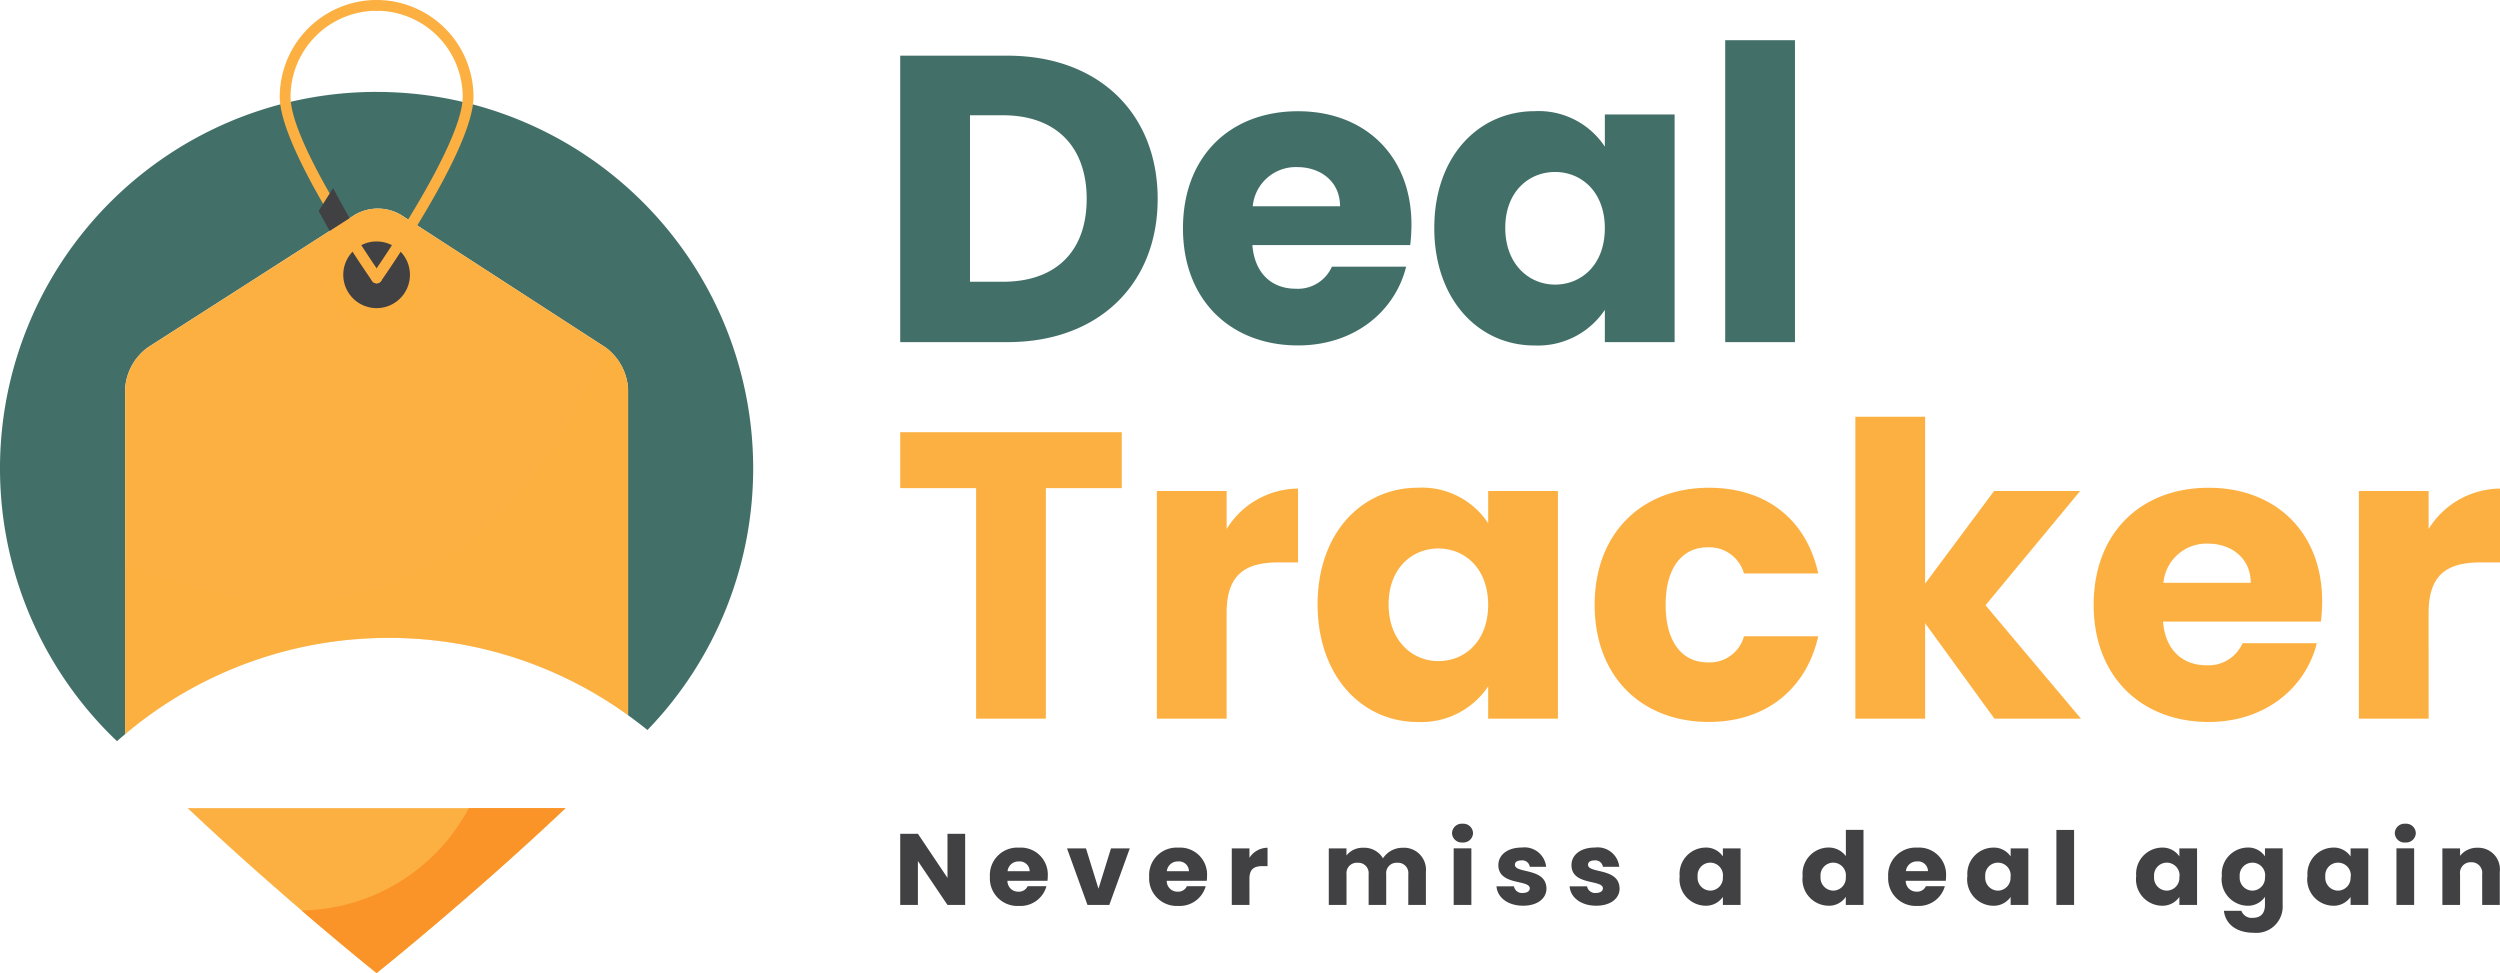 <svg id="Component_2_1" data-name="Component 2 – 1" xmlns="http://www.w3.org/2000/svg" width="248.823" height="96.845" viewBox="0 0 248.823 96.845">
  <g id="OBJECTS" transform="translate(0 0)">
    <g id="Group_13" data-name="Group 13" transform="translate(0 0)">
      <path id="Path_30" data-name="Path 30" d="M152.139,183.894a37.473,37.473,0,0,0-25.84,64.622c.367-.325.743-.64,1.121-.952-.1.084-.209.165-.311.251v-34.35a5.5,5.5,0,0,1,2.265-4.141l20.633-13.218a4.558,4.558,0,0,1,4.523.011l20.378,13.2a5.531,5.531,0,0,1,2.258,4.152v32.464c-.042-.03-.086-.059-.129-.09.7.5,1.392,1.02,2.06,1.564a37.473,37.473,0,0,0-26.96-63.51Z" transform="translate(-114.656 -174.748)" fill="#427069"/>
      <path id="Path_31" data-name="Path 31" d="M161.856,246.17a40.556,40.556,0,0,1,23.818,7.694V221.4a5.531,5.531,0,0,0-2.258-4.152l-20.378-13.2a4.558,4.558,0,0,0-4.523-.011l-20.633,13.218a5.5,5.5,0,0,0-2.265,4.141v34.35A40.583,40.583,0,0,1,161.856,246.17Z" transform="translate(-123.163 -182.683)" fill="#fcb041"/>
      <ellipse id="Ellipse_2" data-name="Ellipse 2" cx="4.393" cy="4.393" rx="4.393" ry="4.393" transform="translate(31.747 26.037) rotate(-22.393)" fill="#fcb041" opacity="0.5" style="mix-blend-mode: multiply;isolation: isolate"/>
      <path id="Path_32" data-name="Path 32" d="M178.794,212.267a3.318,3.318,0,1,1-3.318-3.318A3.318,3.318,0,0,1,178.794,212.267Z" transform="translate(-137.993 -184.917)" fill="#414143"/>
      <g id="Group_11" data-name="Group 11" transform="translate(27.838)">
        <path id="Path_33" data-name="Path 33" d="M171.155,196.7a.54.54,0,0,1-.441-.229c-.375-.536-9.2-13.188-9.2-18.328a9.655,9.655,0,0,1,9.644-9.644.538.538,0,1,1,0,1.075,8.578,8.578,0,0,0-8.568,8.569c0,4.8,8.919,17.581,9.009,17.71a.538.538,0,0,1-.44.847Z" transform="translate(-161.51 -168.501)" fill="#fcb041"/>
      </g>
      <path id="Path_34" data-name="Path 34" d="M146.1,303.88c9.508,8.993,18.8,16.41,18.8,16.41s9.291-7.417,18.8-16.41Z" transform="translate(-127.418 -223.444)" fill="#fcb041"/>
      <path id="Path_35" data-name="Path 35" d="M185.675,263.263V230.8a5.531,5.531,0,0,0-2.258-4.152l-.066-.043c-5.617,15.248-21.039,33.592-47.733,21.43v17.115a40.719,40.719,0,0,1,50.058-1.886Z" transform="translate(-123.163 -192.082)" fill="#fcb041" opacity="0.5" style="mix-blend-mode: multiply;isolation: isolate"/>
      <path id="Path_36" data-name="Path 36" d="M165.173,314.062c4.405,3.782,7.468,6.228,7.468,6.228s9.291-7.417,18.8-16.41h-9.629A19.186,19.186,0,0,1,165.173,314.062Z" transform="translate(-135.158 -223.444)" fill="#fa9429" style="mix-blend-mode: multiply;isolation: isolate"/>
      <g id="Group_12" data-name="Group 12" transform="translate(36.944)">
        <path id="Path_37" data-name="Path 37" d="M177.374,196.7a.538.538,0,0,1-.44-.847c.09-.129,9.009-12.908,9.009-17.71a8.578,8.578,0,0,0-8.568-8.569.538.538,0,1,1,0-1.075,9.655,9.655,0,0,1,9.644,9.644c0,5.14-8.828,17.792-9.2,18.328A.54.54,0,0,1,177.374,196.7Z" transform="translate(-176.836 -168.501)" fill="#fcb041"/>
      </g>
      <path id="Path_38" data-name="Path 38" d="M171.109,203.006c-.557-.993-1.107-1.994-1.639-2.993l-1.443,2.276c.36.665.728,1.328,1.1,1.988Z" transform="translate(-136.317 -181.29)" fill="#414143"/>
    </g>
  </g>
  <g id="Group_27" data-name="Group 27" transform="translate(89.598 4.002)">
    <path id="Path_270" data-name="Path 270" d="M20.662-117.6H9.982V-89.09h10.68c9.1,0,14.944-5.807,14.944-14.254C35.606-111.83,29.758-117.6,20.662-117.6ZM16.926-95.1v-16.568h3.289c5.238,0,8.325,3.086,8.325,8.325S25.454-95.1,20.215-95.1Zm32.568-11.411c2.315,0,4.264,1.421,4.264,3.9h-8.69A4.3,4.3,0,0,1,49.494-106.511ZM60.336-96.6H52.946a3.692,3.692,0,0,1-3.614,2.193c-2.233,0-4.061-1.381-4.3-4.345H60.743a17.547,17.547,0,0,0,.122-2.03c0-6.9-4.67-11.289-11.289-11.289-6.741,0-11.452,4.467-11.452,11.655s4.792,11.655,11.452,11.655C55.22-88.765,59.24-92.176,60.336-96.6Zm2.8-3.858c0,7.147,4.426,11.7,9.949,11.7A8.012,8.012,0,0,0,80.113-92.3v3.208h6.944v-22.66H80.113v3.208a7.887,7.887,0,0,0-6.985-3.533C67.565-112.074,63.138-107.607,63.138-100.46Zm16.974.041c0,3.614-2.315,5.6-4.954,5.6-2.6,0-4.954-2.03-4.954-5.645s2.355-5.563,4.954-5.563C77.8-106.023,80.113-104.034,80.113-100.419ZM92.092-89.09h6.944v-30.05H92.092Z" transform="translate(-9.982 119.14)" fill="#427069"/>
    <path id="Path_269" data-name="Path 269" d="M3.864-112.034h7.553V-89.09h6.944v-22.944h7.553V-117.6H3.864ZM36.351-99.607c0-3.9,1.909-5.035,5.2-5.035h1.909v-7.35a8.447,8.447,0,0,0-7.106,4.02v-3.777H29.407v22.66h6.944Zm9.056-.853c0,7.147,4.426,11.7,9.949,11.7A8.012,8.012,0,0,0,62.381-92.3v3.208h6.944v-22.66H62.381v3.208a7.887,7.887,0,0,0-6.985-3.533C49.833-112.074,45.406-107.607,45.406-100.46Zm16.974.041c0,3.614-2.315,5.6-4.954,5.6-2.6,0-4.954-2.03-4.954-5.645s2.355-5.563,4.954-5.563C60.066-106.023,62.381-104.034,62.381-100.419Zm10.6,0c0,7.188,4.711,11.655,11.37,11.655,5.685,0,9.705-3.289,10.883-8.528H87.842a3.525,3.525,0,0,1-3.614,2.6c-2.477,0-4.183-1.949-4.183-5.726s1.706-5.726,4.183-5.726a3.58,3.58,0,0,1,3.614,2.6h7.391c-1.178-5.4-5.2-8.528-10.883-8.528C77.69-112.074,72.98-107.567,72.98-100.419ZM98.928-89.09h6.944v-9.5l6.9,9.5h8.609l-9.5-11.289,9.421-11.37h-8.568l-6.863,9.218V-119.14H98.928Zm35.086-17.421c2.315,0,4.264,1.421,4.264,3.9h-8.69A4.3,4.3,0,0,1,134.014-106.511ZM144.856-96.6h-7.391a3.692,3.692,0,0,1-3.614,2.193c-2.233,0-4.061-1.381-4.3-4.345h15.715a17.546,17.546,0,0,0,.122-2.03c0-6.9-4.67-11.289-11.289-11.289-6.741,0-11.452,4.467-11.452,11.655s4.792,11.655,11.452,11.655C139.74-88.765,143.76-92.176,144.856-96.6Zm11.127-3.005c0-3.9,1.909-5.035,5.2-5.035h1.909v-7.35a8.447,8.447,0,0,0-7.106,4.02v-3.777h-6.944v22.66h6.944Z" transform="translate(-3.864 156.616)" fill="#fcb041"/>
    <path id="Path_268" data-name="Path 268" d="M7.184-31.041v4.389L4.24-31.041H2.48v7.083H4.24v-4.369l2.944,4.369h1.76v-7.083Zm7.1,2.754a.985.985,0,0,1,1.081.969h-2.2A1.082,1.082,0,0,1,14.286-28.287Zm2.748,2.462H15.161a.937.937,0,0,1-.916.545,1.055,1.055,0,0,1-1.091-1.08h3.983a4.275,4.275,0,0,0,.031-.5,2.68,2.68,0,0,0-2.862-2.8,2.731,2.731,0,0,0-2.9,2.9,2.741,2.741,0,0,0,2.9,2.9A2.678,2.678,0,0,0,17.035-25.825Zm2.048-3.763,2.038,5.63h2.172l2.038-5.63H23.458l-1.245,4.015-1.245-4.015Zm11.055,1.3a.985.985,0,0,1,1.081.969h-2.2A1.082,1.082,0,0,1,30.138-28.287Zm2.748,2.462H31.013a.937.937,0,0,1-.916.545,1.055,1.055,0,0,1-1.091-1.08h3.983a4.274,4.274,0,0,0,.031-.5,2.68,2.68,0,0,0-2.862-2.8,2.731,2.731,0,0,0-2.9,2.9,2.741,2.741,0,0,0,2.9,2.9A2.678,2.678,0,0,0,32.886-25.825Zm4.354-.747c0-.969.484-1.251,1.318-1.251h.484v-1.826a2.15,2.15,0,0,0-1.8,1v-.938H35.48v5.63h1.76Zm15.81,2.613H54.8v-3.289a2.193,2.193,0,0,0-2.337-2.4A2.321,2.321,0,0,0,50.529-28.6a2.155,2.155,0,0,0-1.956-1.049,2.042,2.042,0,0,0-1.678.767v-.706h-1.76v5.63H46.9v-3.057a1.029,1.029,0,0,1,1.1-1.14,1.029,1.029,0,0,1,1.1,1.14v3.057h1.75v-3.057a1.029,1.029,0,0,1,1.1-1.14,1.029,1.029,0,0,1,1.1,1.14Zm4.519,0h1.76v-5.63h-1.76Zm.885-6.215a.961.961,0,0,0,1.04-.928.963.963,0,0,0-1.04-.938.966.966,0,0,0-1.05.938A.964.964,0,0,0,58.455-30.174Zm8.348,4.58c-.031-2.1-3.139-1.463-3.139-2.361,0-.272.226-.434.638-.434a.754.754,0,0,1,.844.636h1.626a2.157,2.157,0,0,0-2.419-1.917c-1.5,0-2.337.787-2.337,1.745,0,2.068,3.129,1.412,3.129,2.32,0,.252-.237.454-.69.454a.8.8,0,0,1-.885-.656h-1.74c.082,1.09,1.112,1.927,2.645,1.927C65.917-23.878,66.8-24.614,66.8-25.593Zm7.277,0c-.031-2.1-3.139-1.463-3.139-2.361,0-.272.226-.434.638-.434a.754.754,0,0,1,.844.636h1.626a2.157,2.157,0,0,0-2.419-1.917c-1.5,0-2.337.787-2.337,1.745,0,2.068,3.129,1.412,3.129,2.32,0,.252-.237.454-.69.454a.8.8,0,0,1-.885-.656h-1.74c.082,1.09,1.112,1.927,2.645,1.927C73.194-23.878,74.08-24.614,74.08-25.593Zm5.98-1.191a2.628,2.628,0,0,0,2.522,2.906,2.043,2.043,0,0,0,1.781-.878v.8h1.76v-5.63h-1.76v.8a2.011,2.011,0,0,0-1.77-.878A2.611,2.611,0,0,0,80.06-26.784Zm4.3.01a1.267,1.267,0,0,1-1.256,1.392,1.282,1.282,0,0,1-1.256-1.4,1.264,1.264,0,0,1,1.256-1.382A1.267,1.267,0,0,1,84.363-26.774Zm7.936-.01a2.629,2.629,0,0,0,2.532,2.906,2,2,0,0,0,1.77-.888v.807h1.76v-7.466H96.6v2.613a2.122,2.122,0,0,0-1.77-.858A2.611,2.611,0,0,0,92.3-26.784Zm4.3.01a1.267,1.267,0,0,1-1.256,1.392,1.282,1.282,0,0,1-1.256-1.4,1.264,1.264,0,0,1,1.256-1.382A1.267,1.267,0,0,1,96.6-26.774Zm7.1-1.513a.985.985,0,0,1,1.081.969h-2.2A1.082,1.082,0,0,1,103.7-28.287Zm2.748,2.462h-1.873a.937.937,0,0,1-.916.545,1.055,1.055,0,0,1-1.091-1.08h3.983a4.273,4.273,0,0,0,.031-.5,2.68,2.68,0,0,0-2.862-2.8,2.731,2.731,0,0,0-2.9,2.9,2.741,2.741,0,0,0,2.9,2.9A2.678,2.678,0,0,0,106.452-25.825Zm2.244-.958a2.628,2.628,0,0,0,2.522,2.906A2.043,2.043,0,0,0,113-24.756v.8h1.76v-5.63H113v.8a2.011,2.011,0,0,0-1.77-.878A2.611,2.611,0,0,0,108.7-26.784Zm4.3.01a1.267,1.267,0,0,1-1.256,1.392,1.282,1.282,0,0,1-1.256-1.4,1.264,1.264,0,0,1,1.256-1.382A1.267,1.267,0,0,1,113-26.774Zm4.57,2.815h1.76v-7.466h-1.76Zm7.936-2.825a2.628,2.628,0,0,0,2.522,2.906,2.043,2.043,0,0,0,1.781-.878v.8h1.76v-5.63h-1.76v.8a2.011,2.011,0,0,0-1.77-.878A2.611,2.611,0,0,0,125.5-26.784Zm4.3.01a1.267,1.267,0,0,1-1.256,1.392,1.282,1.282,0,0,1-1.256-1.4,1.264,1.264,0,0,1,1.256-1.382A1.267,1.267,0,0,1,129.807-26.774Zm4.22-.01a2.629,2.629,0,0,0,2.532,2.906,2.043,2.043,0,0,0,1.77-.888v.8c0,.948-.525,1.291-1.194,1.291a1.084,1.084,0,0,1-1.153-.7h-1.74c.154,1.342,1.266,2.189,2.975,2.189a2.621,2.621,0,0,0,2.872-2.785v-5.62h-1.76v.8a2,2,0,0,0-1.77-.878A2.611,2.611,0,0,0,134.027-26.784Zm4.3.01a1.267,1.267,0,0,1-1.256,1.392,1.282,1.282,0,0,1-1.256-1.4,1.264,1.264,0,0,1,1.256-1.382A1.267,1.267,0,0,1,138.33-26.774Zm4.22-.01a2.628,2.628,0,0,0,2.522,2.906,2.043,2.043,0,0,0,1.781-.878v.8h1.76v-5.63h-1.76v.8a2.011,2.011,0,0,0-1.77-.878A2.611,2.611,0,0,0,142.55-26.784Zm4.3.01a1.267,1.267,0,0,1-1.256,1.392,1.282,1.282,0,0,1-1.256-1.4,1.264,1.264,0,0,1,1.256-1.382A1.267,1.267,0,0,1,146.853-26.774Zm4.57,2.815h1.76v-5.63h-1.76Zm.885-6.215a.961.961,0,0,0,1.04-.928.963.963,0,0,0-1.04-.938.966.966,0,0,0-1.05.938A.964.964,0,0,0,152.308-30.174Zm7.648,6.215h1.75v-3.289a2.148,2.148,0,0,0-2.213-2.4,2.122,2.122,0,0,0-1.74.807v-.747h-1.76v5.63h1.76v-3.057a1.055,1.055,0,0,1,1.1-1.191,1.055,1.055,0,0,1,1.1,1.191Z" transform="translate(-2.48 110.024)" fill="#414143"/>
  </g>
</svg>

